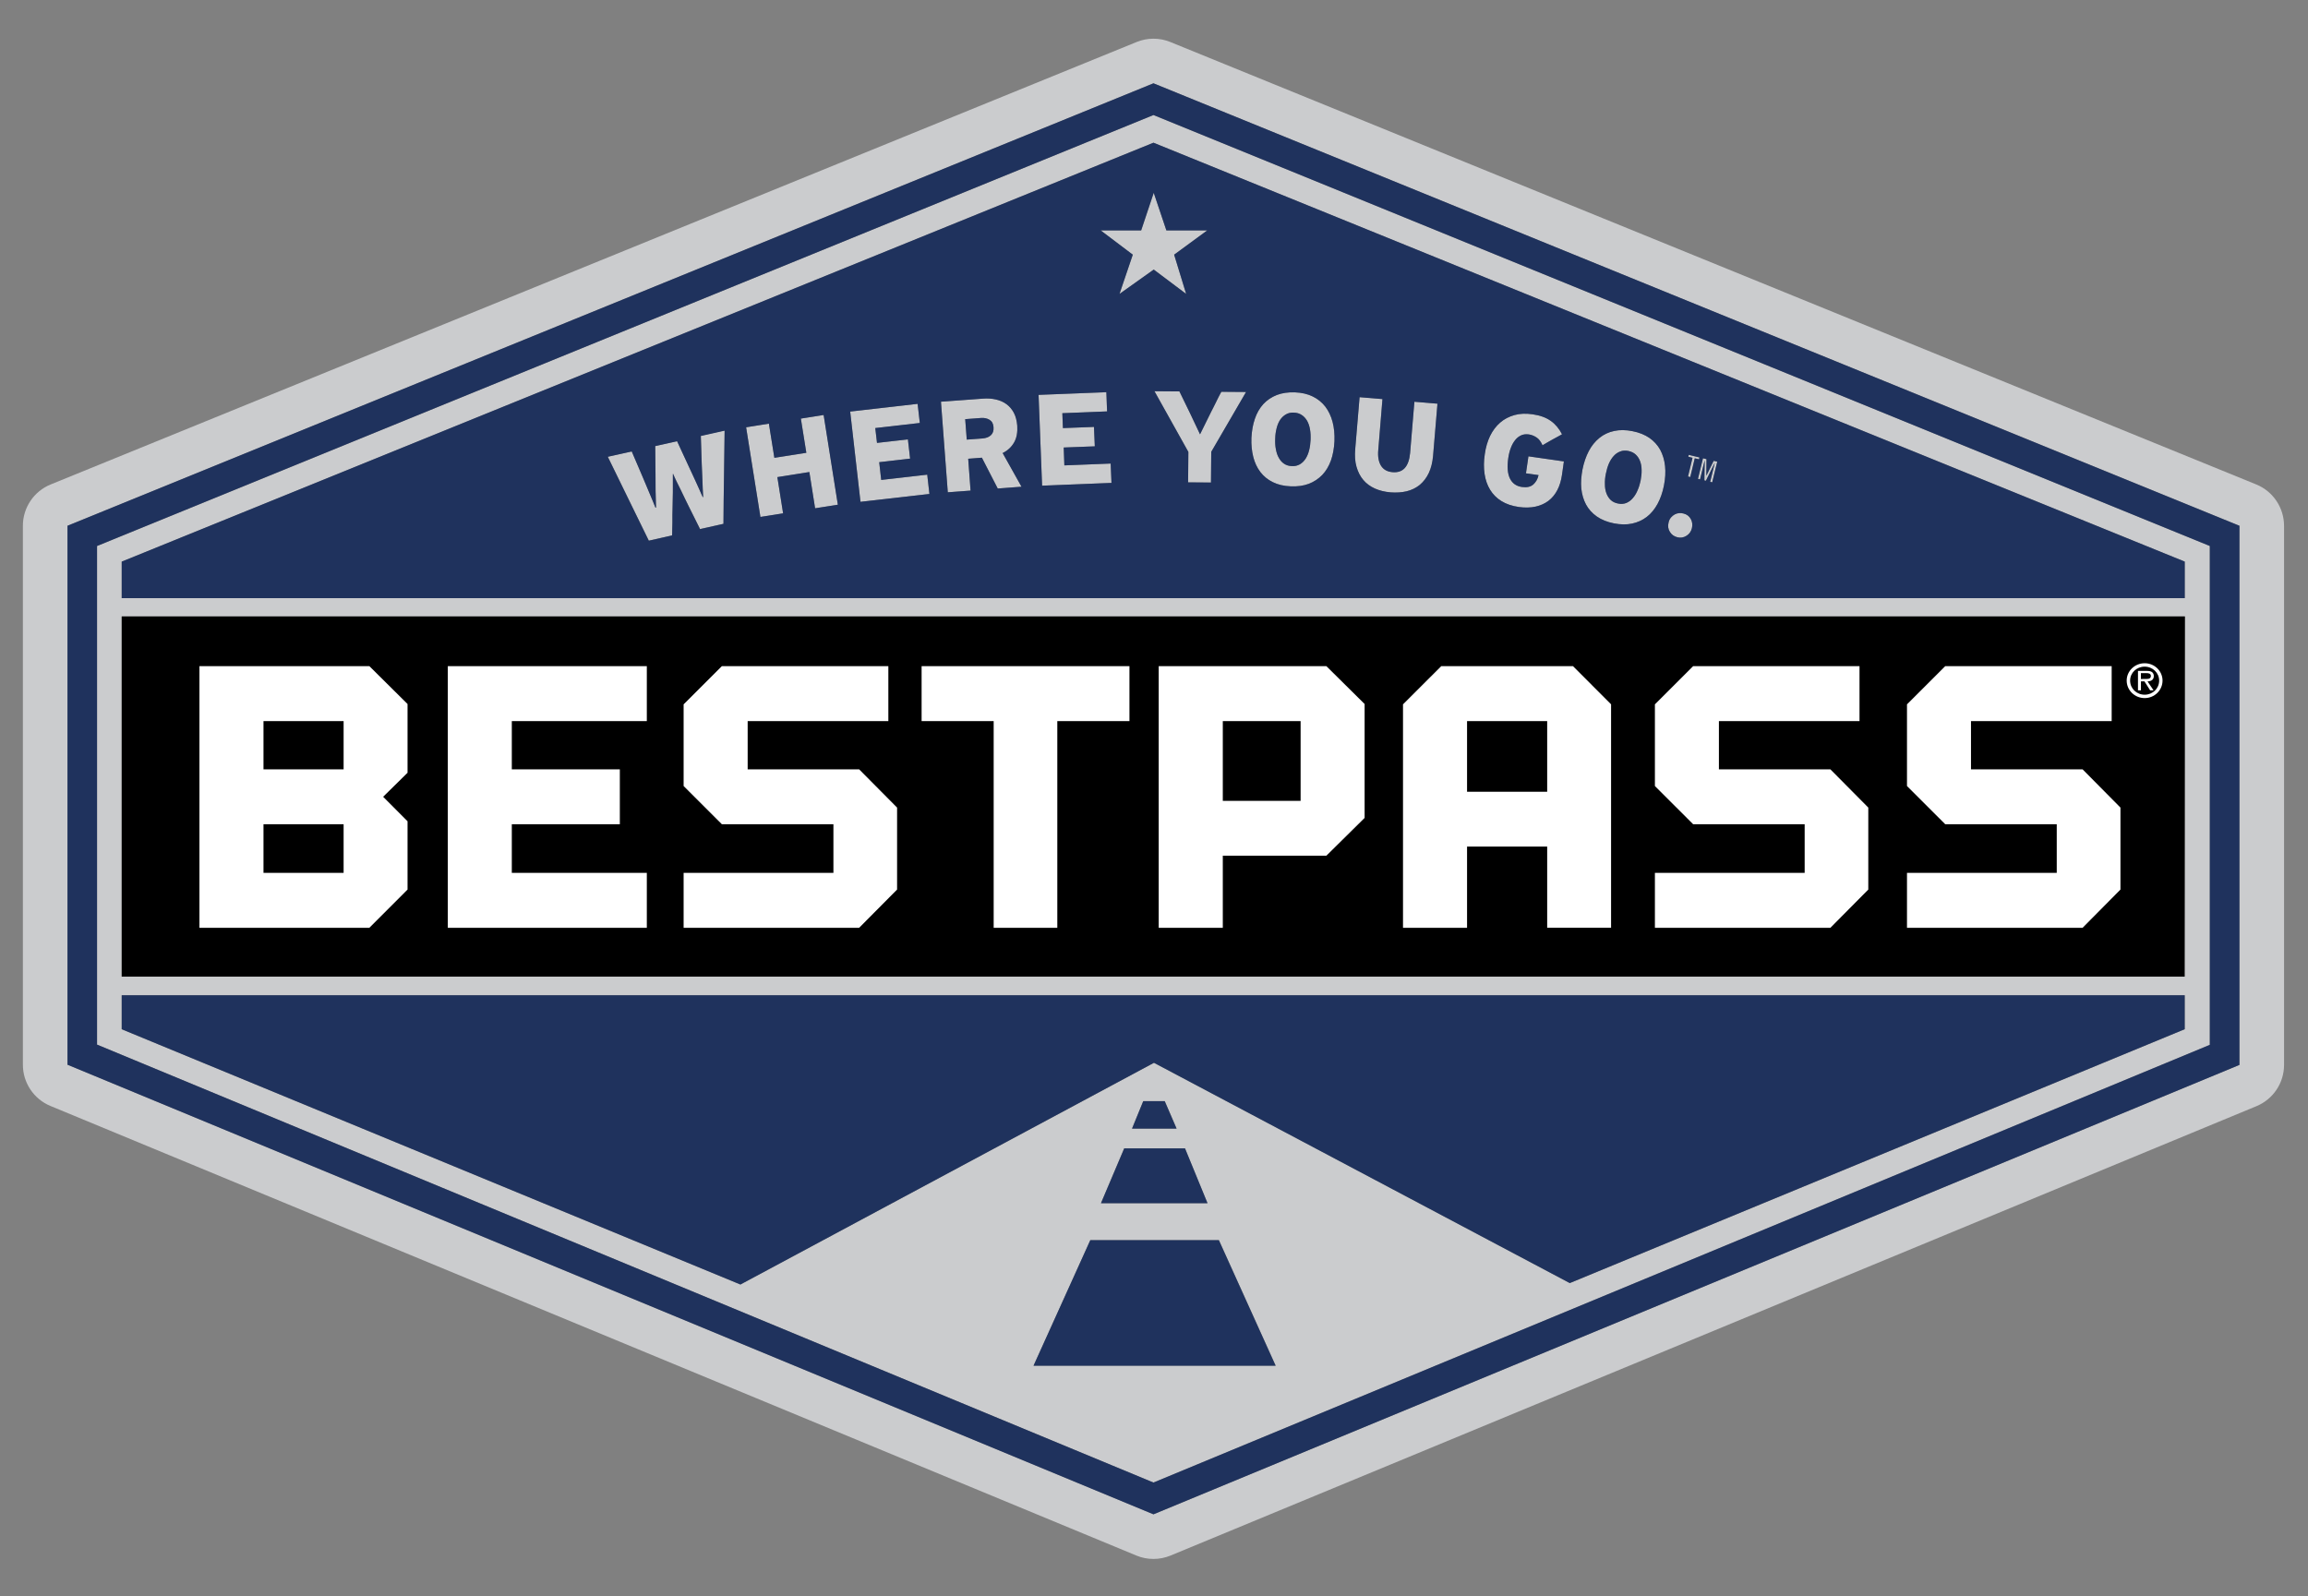 <?xml version="1.0" ?>
<svg xmlns="http://www.w3.org/2000/svg" viewBox="0 0 60.72 42">
    <rect x="0" y="0" width="60.72" height="42" fill="#808080" stroke="none"/>
    <style type="text/css">
    .st0 {
        fill: #CBCCCE;
    }

    .st1 {
        fill: #1F325D;
    }

    .st2 {
        fill: #FFFFFF;
    }
    </style>
    <g>
        <path class="st0" d="M39.202,12.887c0.074,0.121,0.173,0.221,0.297,0.297c0.125,0.078,0.278,0.129,0.458,0.156 c0.161,0.023,0.309,0.019,0.441-0.01c0.132-0.03,0.245-0.081,0.34-0.153c0.096-0.074,0.173-0.168,0.233-0.283 c0.06-0.115,0.101-0.249,0.122-0.4l0.05-0.353l-0.933-0.134l-0.065,0.447l0.331,0.047c-0.022,0.103-0.07,0.186-0.139,0.248 c-0.072,0.061-0.17,0.083-0.295,0.065c-0.151-0.02-0.257-0.097-0.319-0.225c-0.062-0.128-0.077-0.308-0.043-0.538 c0.014-0.097,0.036-0.186,0.067-0.265c0.029-0.08,0.067-0.147,0.113-0.205c0.043-0.056,0.098-0.098,0.158-0.126 c0.06-0.028,0.13-0.035,0.206-0.024c0.067,0.011,0.132,0.035,0.194,0.076c0.065,0.038,0.118,0.11,0.163,0.209 c0.017-0.01,0.048-0.029,0.098-0.058c0.048-0.029,0.101-0.058,0.156-0.089c0.058-0.03,0.11-0.059,0.158-0.086 c0.05-0.028,0.084-0.046,0.101-0.056c-0.077-0.15-0.175-0.267-0.297-0.353c-0.122-0.086-0.28-0.145-0.477-0.173 c-0.175-0.025-0.333-0.019-0.477,0.02c-0.141,0.04-0.268,0.104-0.376,0.198c-0.108,0.093-0.197,0.211-0.266,0.352 c-0.067,0.14-0.115,0.301-0.139,0.479c-0.029,0.187-0.029,0.36-0.007,0.518C39.079,12.628,39.127,12.767,39.202,12.887z" />
        <polygon class="st0" points="44.469,12.552 44.586,12.059 44.699,12.085 44.71,12.036 44.429,11.968 44.417,12.017 44.528,12.045 44.409,12.537 " />
        <path class="st0" d="M41.726,13.275c0.067,0.124,0.161,0.228,0.283,0.314c0.122,0.085,0.271,0.146,0.448,0.181 c0.177,0.035,0.336,0.037,0.482,0.006c0.144-0.031,0.273-0.09,0.384-0.175c0.113-0.086,0.206-0.2,0.283-0.339 c0.077-0.14,0.134-0.302,0.17-0.487c0.036-0.183,0.046-0.354,0.029-0.512c-0.017-0.161-0.06-0.302-0.127-0.427 c-0.069-0.125-0.165-0.23-0.285-0.314c-0.122-0.084-0.271-0.144-0.444-0.177c-0.177-0.036-0.338-0.037-0.484-0.005 c-0.146,0.031-0.276,0.092-0.386,0.182c-0.113,0.091-0.206,0.206-0.281,0.348c-0.074,0.142-0.129,0.302-0.165,0.482 c-0.034,0.177-0.046,0.344-0.031,0.501C41.618,13.009,41.659,13.15,41.726,13.275z M42.249,12.46 c0.019-0.097,0.046-0.185,0.079-0.264c0.036-0.079,0.077-0.146,0.127-0.199c0.048-0.054,0.105-0.094,0.17-0.117 c0.062-0.025,0.134-0.03,0.213-0.015c0.079,0.017,0.144,0.048,0.194,0.094c0.05,0.047,0.089,0.103,0.115,0.173 c0.026,0.07,0.041,0.146,0.041,0.235c0.002,0.088-0.007,0.18-0.026,0.278c-0.019,0.095-0.046,0.181-0.082,0.261 c-0.034,0.081-0.077,0.149-0.127,0.205c-0.048,0.056-0.106,0.097-0.17,0.124c-0.067,0.025-0.137,0.031-0.213,0.014 c-0.077-0.014-0.142-0.046-0.192-0.091c-0.05-0.047-0.089-0.106-0.115-0.175c-0.026-0.069-0.041-0.149-0.041-0.239 C42.22,12.655,42.227,12.561,42.249,12.46z" />
        <path class="st0" d="M44.128,14.136c0.084,0.022,0.165,0.009,0.24-0.038c0.074-0.046,0.122-0.113,0.144-0.201 c0.019-0.085,0.012-0.165-0.029-0.24c-0.041-0.075-0.105-0.125-0.194-0.146c-0.036-0.01-0.074-0.012-0.115-0.01 c-0.038,0.002-0.077,0.014-0.113,0.034c-0.036,0.019-0.07,0.046-0.098,0.079c-0.031,0.035-0.053,0.079-0.065,0.134 c-0.024,0.091-0.012,0.173,0.034,0.246C43.977,14.068,44.042,14.115,44.128,14.136z" />
        <polygon class="st0" points="44.725,12.613 44.846,12.116 44.847,12.116 44.839,12.641 44.878,12.65 45.111,12.18 45.112,12.181 44.992,12.679 45.046,12.691 45.178,12.149 45.084,12.126 44.893,12.515 44.891,12.513 44.895,12.081 44.803,12.058 44.671,12.6 " />
        <polygon class="st0" points="21.07,11.014 21.214,11.914 20.373,12.046 20.229,11.147 19.629,11.242 20.006,13.601 20.603,13.507 20.452,12.554 21.293,12.42 21.444,13.374 22.044,13.28 21.67,10.919 " />
        <path class="st0" d="M18.462,12.201c0.007,0.153,0.012,0.302,0.019,0.441c0.005,0.141,0.009,0.285,0.019,0.434l-0.01,0.002 c-0.012-0.022-0.024-0.048-0.036-0.077c-0.012-0.029-0.031-0.071-0.055-0.126c-0.026-0.056-0.06-0.132-0.103-0.227 c-0.041-0.093-0.098-0.218-0.173-0.373l-0.309-0.668l-0.575,0.128l0.007,0.732c0.002,0.151,0.002,0.299,0.002,0.444 c0.003,0.145,0.007,0.292,0.012,0.441l-0.014,0.004c-0.026-0.061-0.053-0.128-0.081-0.198c-0.029-0.071-0.058-0.141-0.089-0.212 c-0.029-0.071-0.058-0.14-0.086-0.205c-0.029-0.067-0.055-0.128-0.077-0.183l-0.292-0.682l-0.63,0.14 c0.18,0.372,0.36,0.74,0.539,1.104c0.18,0.364,0.36,0.732,0.54,1.104l0.611-0.138c0.002-0.017,0.005-0.059,0.005-0.124 c0.002-0.064,0.002-0.133,0.005-0.21v-0.211c0.003-0.065,0.003-0.107,0.003-0.125c0.005-0.158,0.007-0.316,0.009-0.474v-0.473 h0.007c0.022,0.053,0.05,0.115,0.086,0.189c0.036,0.073,0.072,0.15,0.113,0.228c0.038,0.079,0.077,0.158,0.113,0.235 c0.038,0.077,0.072,0.146,0.101,0.206l0.295,0.592l0.616-0.138c0.002-0.411,0.007-0.821,0.014-1.227 c0.005-0.406,0.012-0.816,0.017-1.229l-0.626,0.14L18.462,12.201z" />
        <path class="st0" d="M26.678,11.643c0.069-0.12,0.096-0.27,0.084-0.448c-0.012-0.132-0.041-0.245-0.091-0.338 c-0.05-0.092-0.115-0.168-0.194-0.225c-0.079-0.058-0.17-0.098-0.278-0.122c-0.106-0.024-0.218-0.031-0.341-0.022l-1.103,0.081 l0.18,2.383l0.599-0.044l-0.062-0.838l0.36-0.028l0.417,0.811l0.626-0.048l-0.496-0.886 C26.507,11.856,26.608,11.764,26.678,11.643z M26.069,11.451c-0.053,0.05-0.127,0.078-0.225,0.086l-0.41,0.03l-0.041-0.538 l0.415-0.031c0.086-0.007,0.163,0.01,0.225,0.048c0.065,0.038,0.098,0.102,0.105,0.192 C26.146,11.331,26.122,11.402,26.069,11.451z" />
        <polygon class="st0" points="23.182,12.628 23.13,12.161 23.942,12.067 23.885,11.561 23.072,11.654 23.027,11.264 24.199,11.13 24.141,10.626 22.367,10.829 22.638,13.204 24.45,12.997 24.393,12.489 " />
        <polygon class="st0" points="28.001,12.245 27.984,11.775 28.802,11.744 28.78,11.233 27.963,11.264 27.948,10.872 29.125,10.825 29.106,10.32 27.323,10.39 27.416,12.779 29.241,12.706 29.219,12.197 " />
        <path class="st0" d="M59.359,12.747L30.789,1.105c-0.142-0.058-0.292-0.087-0.443-0.087s-0.301,0.029-0.443,0.087L1.333,12.747 c-0.442,0.18-0.731,0.61-0.731,1.087v14.181c0,0.475,0.286,0.903,0.725,1.085l28.57,11.83c0.144,0.06,0.296,0.089,0.449,0.089 c0.153,0,0.305-0.03,0.449-0.089l28.57-11.825c0.439-0.182,0.725-0.61,0.725-1.085V13.834 C60.089,13.357,59.8,12.927,59.359,12.747z M58.916,28.019l-28.57,11.825l-28.57-11.83V13.834l28.57-11.642l28.57,11.642V28.019z " />
        <polygon class="st0" points="28.958,6.063 29.802,6.701 29.452,7.734 30.353,7.093 31.206,7.734 30.89,6.701 31.76,6.063 30.686,6.063 30.353,5.073 30.022,6.063 " />
        <path class="st0" d="M31.3,10.855l-0.271-0.557l-0.657-0.005l0.892,1.597l-0.007,0.801l0.602,0.005l0.007-0.808l0.916-1.575 l-0.65-0.005c-0.014,0.024-0.034,0.061-0.06,0.111c-0.024,0.049-0.053,0.102-0.079,0.159c-0.026,0.055-0.053,0.108-0.079,0.158 c-0.024,0.05-0.043,0.086-0.055,0.108l-0.288,0.583L31.3,10.855z" />
        <path class="st0" d="M35.865,12.628c0.081,0.096,0.182,0.17,0.304,0.225c0.122,0.054,0.259,0.087,0.412,0.101 c0.153,0.012,0.297,0.002,0.427-0.029c0.13-0.032,0.245-0.089,0.343-0.168c0.096-0.081,0.177-0.185,0.237-0.312 c0.06-0.128,0.098-0.279,0.113-0.456l0.115-1.368l-0.607-0.051l-0.113,1.352c-0.017,0.175-0.062,0.305-0.139,0.391 c-0.077,0.085-0.185,0.122-0.324,0.11c-0.137-0.012-0.237-0.067-0.302-0.169c-0.062-0.101-0.089-0.24-0.072-0.417l0.11-1.337 l-0.602-0.05l-0.115,1.368c-0.014,0.176-0.005,0.33,0.034,0.465C35.726,12.42,35.785,12.535,35.865,12.628z" />
        <path class="st0" d="M2.553,14.366v13.12l27.793,11.523l27.791-11.517V14.366L30.346,3.027L2.553,14.366z M27.191,35.934 l1.494-3.304h3.383l1.494,3.304H27.191z M31.175,30.216l0.592,1.443h-2.803l0.611-1.443H31.175z M29.782,29.695l0.295-0.722 h0.566l0.312,0.722H29.782z M57.477,27.081l-16.178,6.68L30.36,27.964l-10.88,5.834L3.202,27.081v-0.893h54.275V27.081z M57.475,25.698H3.202v-9.478h54.279L57.475,25.698z M57.477,15.739H3.202v-0.961L30.346,3.755l27.131,11.022V15.739z" />
        <path class="st0" d="M33.158,12.42c0.086,0.111,0.194,0.201,0.328,0.266c0.132,0.066,0.29,0.103,0.47,0.11 c0.18,0.007,0.338-0.014,0.477-0.067c0.137-0.053,0.254-0.132,0.353-0.233c0.098-0.103,0.173-0.229,0.228-0.379 c0.053-0.149,0.084-0.319,0.093-0.507c0.007-0.186-0.01-0.356-0.05-0.511c-0.041-0.155-0.106-0.289-0.192-0.402 c-0.089-0.113-0.197-0.201-0.331-0.266c-0.132-0.065-0.288-0.101-0.465-0.108c-0.18-0.007-0.341,0.017-0.48,0.07 c-0.139,0.055-0.256,0.134-0.355,0.24c-0.096,0.107-0.17,0.235-0.221,0.386c-0.053,0.151-0.081,0.319-0.091,0.501 c-0.007,0.182,0.01,0.348,0.048,0.501C33.009,12.173,33.072,12.307,33.158,12.42z M33.549,11.533 c0.003-0.097,0.017-0.188,0.038-0.271c0.022-0.084,0.053-0.156,0.093-0.218c0.041-0.06,0.091-0.108,0.151-0.141 c0.058-0.034,0.127-0.05,0.209-0.046c0.081,0.002,0.149,0.024,0.206,0.062c0.058,0.037,0.103,0.089,0.141,0.151 c0.036,0.065,0.062,0.14,0.077,0.228c0.015,0.086,0.019,0.18,0.015,0.279c-0.005,0.095-0.017,0.186-0.038,0.27 c-0.022,0.085-0.053,0.159-0.093,0.223c-0.041,0.062-0.091,0.113-0.151,0.147c-0.062,0.035-0.132,0.052-0.209,0.047 c-0.079-0.002-0.146-0.023-0.204-0.061c-0.057-0.037-0.103-0.09-0.139-0.155c-0.038-0.065-0.062-0.142-0.079-0.23 C33.549,11.732,33.544,11.636,33.549,11.533z" />
    </g>
    <path class="st1" d="M28.684,32.631l-1.494,3.304h6.37l-1.494-3.304H28.684z M30.077,28.974l-0.295,0.722h1.172l-0.312-0.722 H30.077z M28.965,31.659h2.803l-0.592-1.443h-1.599L28.965,31.659z M3.202,27.081l16.277,6.717l10.88-5.834l10.939,5.796 l16.178-6.68v-0.893H3.202V27.081z M30.346,2.192L1.776,13.834v14.181l28.57,11.83l28.57-11.825V13.834L30.346,2.192z M58.136,27.492L30.346,39.009L2.553,27.486v-13.12l27.793-11.34l27.791,11.34V27.492z M42.378,13.158 c0.05,0.046,0.115,0.077,0.192,0.091c0.077,0.017,0.146,0.011,0.213-0.014c0.065-0.026,0.122-0.067,0.17-0.124 c0.05-0.056,0.093-0.124,0.127-0.205c0.036-0.08,0.062-0.167,0.082-0.261c0.019-0.098,0.029-0.191,0.026-0.278 c0-0.089-0.015-0.165-0.041-0.235c-0.026-0.069-0.065-0.126-0.115-0.173c-0.05-0.046-0.115-0.077-0.194-0.094 c-0.079-0.016-0.151-0.011-0.213,0.015c-0.065,0.024-0.122,0.063-0.17,0.117c-0.05,0.053-0.091,0.12-0.127,0.199 c-0.034,0.079-0.06,0.167-0.079,0.264c-0.022,0.101-0.029,0.194-0.026,0.284c0,0.09,0.014,0.169,0.041,0.239 C42.29,13.052,42.328,13.111,42.378,13.158z M33.645,12.048c0.036,0.065,0.082,0.117,0.139,0.155 c0.058,0.038,0.125,0.059,0.204,0.061c0.077,0.005,0.146-0.012,0.209-0.047c0.06-0.035,0.11-0.085,0.151-0.147 c0.041-0.064,0.072-0.138,0.093-0.223c0.022-0.084,0.034-0.175,0.038-0.27c0.005-0.099,0-0.193-0.015-0.279 c-0.014-0.087-0.041-0.163-0.077-0.228c-0.038-0.062-0.084-0.114-0.141-0.151c-0.058-0.038-0.125-0.06-0.206-0.062 c-0.082-0.005-0.151,0.012-0.209,0.046c-0.06,0.034-0.11,0.082-0.151,0.141c-0.041,0.062-0.072,0.134-0.093,0.218 c-0.022,0.083-0.036,0.174-0.038,0.271c-0.005,0.103,0,0.199,0.017,0.285C33.582,11.906,33.606,11.983,33.645,12.048z M26.033,11.046c-0.062-0.038-0.139-0.055-0.225-0.048l-0.415,0.031l0.041,0.538l0.41-0.03c0.098-0.008,0.173-0.036,0.225-0.086 c0.053-0.049,0.077-0.12,0.069-0.213C26.131,11.148,26.097,11.084,26.033,11.046z M3.202,14.777v0.961h54.275v-0.961L30.346,3.755 L3.202,14.777z M19.047,12.557c-0.007,0.406-0.012,0.816-0.014,1.227l-0.616,0.138l-0.295-0.592 c-0.029-0.06-0.062-0.13-0.101-0.206c-0.036-0.077-0.074-0.156-0.113-0.235c-0.041-0.078-0.077-0.155-0.113-0.228 c-0.036-0.074-0.065-0.137-0.086-0.189h-0.007v0.473c-0.002,0.157-0.005,0.315-0.009,0.474c0,0.018,0,0.06-0.003,0.125v0.211 c-0.002,0.077-0.002,0.146-0.005,0.21c0,0.065-0.002,0.107-0.005,0.124l-0.611,0.138c-0.18-0.372-0.36-0.74-0.54-1.104 c-0.18-0.364-0.36-0.732-0.539-1.104l0.63-0.14l0.292,0.682c0.022,0.055,0.048,0.116,0.077,0.183 c0.029,0.065,0.058,0.134,0.086,0.205c0.031,0.071,0.06,0.141,0.089,0.212c0.029,0.07,0.055,0.137,0.081,0.198l0.014-0.004 c-0.005-0.149-0.01-0.296-0.012-0.441c0-0.145,0-0.293-0.002-0.444l-0.007-0.732l0.575-0.128l0.309,0.668 c0.074,0.155,0.132,0.279,0.173,0.373c0.043,0.095,0.077,0.17,0.103,0.227c0.024,0.055,0.043,0.097,0.055,0.126 c0.012,0.029,0.024,0.055,0.036,0.077l0.01-0.002c-0.01-0.149-0.014-0.292-0.019-0.434c-0.007-0.139-0.012-0.288-0.019-0.441 l-0.024-0.732l0.626-0.14C19.059,11.741,19.052,12.151,19.047,12.557z M21.444,13.374l-0.151-0.954l-0.842,0.134l0.151,0.953 l-0.597,0.095l-0.376-2.359l0.599-0.096l0.144,0.899l0.841-0.132l-0.144-0.9l0.599-0.095l0.374,2.361L21.444,13.374z M22.638,13.204l-0.271-2.375l1.774-0.203l0.058,0.503l-1.172,0.134l0.046,0.39l0.813-0.092l0.058,0.506l-0.813,0.094l0.053,0.467 l1.211-0.139l0.057,0.508L22.638,13.204z M26.249,12.854l-0.417-0.811l-0.36,0.028l0.062,0.838l-0.599,0.044l-0.18-2.383 l1.103-0.081c0.122-0.01,0.235-0.002,0.341,0.022c0.108,0.024,0.199,0.065,0.278,0.122c0.079,0.058,0.144,0.133,0.194,0.225 c0.05,0.093,0.079,0.206,0.091,0.338c0.012,0.179-0.014,0.328-0.084,0.448c-0.07,0.121-0.17,0.213-0.3,0.277l0.496,0.886 L26.249,12.854z M27.416,12.779l-0.093-2.389l1.784-0.071l0.019,0.506l-1.177,0.047l0.015,0.392l0.817-0.031l0.022,0.511 l-0.818,0.031l0.017,0.47l1.218-0.048l0.022,0.509L27.416,12.779z M44.895,12.081l-0.004,0.432l0.002,0.001l0.191-0.389 l0.094,0.023l-0.132,0.542l-0.054-0.012l0.121-0.497l-0.001-0.002l-0.233,0.471l-0.039-0.009l0.008-0.525h-0.001l-0.121,0.497 L44.671,12.6l0.132-0.542L44.895,12.081z M44.417,12.017l0.012-0.049l0.281,0.068l-0.011,0.049l-0.112-0.026l-0.118,0.493 l-0.06-0.014l0.119-0.492L44.417,12.017z M43.898,13.748c0.012-0.055,0.034-0.099,0.065-0.134c0.029-0.034,0.062-0.06,0.098-0.079 c0.036-0.019,0.074-0.031,0.113-0.034c0.041-0.002,0.079,0,0.115,0.01c0.089,0.022,0.153,0.071,0.194,0.146 c0.041,0.074,0.048,0.155,0.029,0.24c-0.022,0.089-0.07,0.156-0.144,0.201c-0.074,0.047-0.156,0.06-0.24,0.038 c-0.086-0.021-0.151-0.068-0.197-0.143C43.886,13.92,43.874,13.839,43.898,13.748z M41.633,12.352 c0.036-0.18,0.091-0.34,0.165-0.482c0.074-0.141,0.168-0.256,0.281-0.348c0.11-0.09,0.24-0.151,0.386-0.182 c0.146-0.032,0.307-0.031,0.484,0.005c0.173,0.034,0.321,0.094,0.444,0.177c0.12,0.084,0.216,0.189,0.285,0.314 c0.067,0.125,0.11,0.266,0.127,0.427c0.017,0.158,0.007,0.328-0.029,0.512c-0.036,0.185-0.094,0.346-0.17,0.487 c-0.077,0.139-0.17,0.253-0.283,0.339c-0.11,0.085-0.24,0.144-0.384,0.175c-0.146,0.031-0.304,0.029-0.482-0.006 c-0.177-0.035-0.326-0.096-0.448-0.181c-0.122-0.086-0.216-0.19-0.283-0.314c-0.067-0.126-0.108-0.266-0.125-0.422 C41.587,12.696,41.599,12.53,41.633,12.352z M39.063,11.95c0.024-0.179,0.072-0.339,0.139-0.479 c0.07-0.142,0.158-0.259,0.266-0.352c0.108-0.094,0.235-0.158,0.376-0.198c0.144-0.04,0.302-0.046,0.477-0.02 c0.197,0.028,0.355,0.086,0.477,0.173c0.122,0.086,0.221,0.204,0.297,0.353c-0.017,0.011-0.05,0.029-0.101,0.056 c-0.048,0.028-0.101,0.056-0.158,0.086c-0.055,0.031-0.108,0.06-0.156,0.089c-0.05,0.029-0.081,0.048-0.098,0.058 c-0.046-0.098-0.098-0.17-0.163-0.209c-0.062-0.041-0.127-0.065-0.194-0.076c-0.077-0.011-0.146-0.003-0.206,0.024 c-0.06,0.028-0.115,0.07-0.158,0.126c-0.046,0.058-0.084,0.125-0.113,0.205c-0.031,0.079-0.053,0.168-0.067,0.265 c-0.034,0.23-0.019,0.41,0.043,0.538c0.062,0.128,0.168,0.205,0.319,0.225c0.125,0.018,0.223-0.004,0.295-0.065 c0.069-0.062,0.118-0.145,0.139-0.248l-0.331-0.047l0.065-0.447l0.933,0.134l-0.05,0.353c-0.022,0.151-0.062,0.285-0.122,0.4 c-0.06,0.115-0.137,0.209-0.233,0.283c-0.096,0.072-0.209,0.124-0.34,0.153c-0.132,0.029-0.281,0.032-0.441,0.01 c-0.18-0.026-0.333-0.078-0.458-0.156c-0.125-0.077-0.223-0.176-0.297-0.297c-0.074-0.12-0.122-0.259-0.146-0.42 C39.034,12.309,39.034,12.137,39.063,11.95z M35.654,11.819l0.115-1.368l0.602,0.05l-0.11,1.337 c-0.017,0.177,0.01,0.316,0.072,0.417c0.065,0.102,0.165,0.157,0.302,0.169c0.139,0.012,0.247-0.025,0.324-0.11 c0.077-0.086,0.122-0.216,0.139-0.391l0.113-1.352l0.607,0.051l-0.115,1.368c-0.015,0.176-0.053,0.327-0.113,0.456 c-0.06,0.127-0.141,0.23-0.237,0.312c-0.098,0.079-0.213,0.136-0.343,0.168c-0.13,0.031-0.273,0.041-0.427,0.029 c-0.153-0.013-0.29-0.047-0.412-0.101c-0.122-0.055-0.223-0.129-0.304-0.225c-0.079-0.093-0.139-0.209-0.178-0.344 C35.649,12.149,35.639,11.995,35.654,11.819z M32.923,11.521c0.01-0.182,0.038-0.35,0.091-0.501 c0.05-0.151,0.125-0.279,0.221-0.386c0.098-0.105,0.216-0.185,0.355-0.24c0.139-0.053,0.3-0.077,0.48-0.07 c0.177,0.007,0.333,0.043,0.465,0.108c0.134,0.065,0.242,0.153,0.331,0.266c0.086,0.113,0.151,0.247,0.192,0.402 c0.041,0.155,0.057,0.325,0.05,0.511c-0.01,0.188-0.041,0.358-0.093,0.507c-0.055,0.15-0.13,0.276-0.228,0.379 c-0.098,0.101-0.216,0.18-0.353,0.233c-0.139,0.053-0.297,0.074-0.477,0.067c-0.18-0.007-0.338-0.044-0.47-0.11 c-0.134-0.065-0.242-0.155-0.328-0.266c-0.086-0.113-0.149-0.247-0.187-0.398C32.933,11.868,32.916,11.703,32.923,11.521z M31.914,10.737c0.026-0.05,0.053-0.103,0.079-0.158c0.026-0.058,0.055-0.11,0.079-0.159c0.026-0.05,0.046-0.087,0.06-0.111 l0.65,0.005l-0.916,1.575l-0.007,0.808l-0.602-0.005l0.007-0.801l-0.892-1.597l0.657,0.005l0.271,0.557l0.271,0.572l0.288-0.583 C31.87,10.823,31.89,10.787,31.914,10.737z M30.686,6.063h1.074l-0.87,0.638l0.316,1.033l-0.853-0.641l-0.901,0.641l0.35-1.033 l-0.844-0.638h1.064l0.331-0.99L30.686,6.063z" />
    <g>
        <g>
            <path d="M3.202,16.219v9.478h54.272l0.007-9.478H3.202z" />
        </g>
        <g>
            <path class="st2" d="M50.17,24.412v-1.445h3.94v-1.28h-2.934l-1.006-1.005v-2.149l1.006-1.005h4.379v1.445h-3.701v1.27h2.936 l0.996,1.006v2.157l-0.996,1.006H50.17z M43.538,24.412v-1.445h3.94v-1.28h-2.934l-1.006-1.005v-2.149l1.006-1.005h4.377v1.445 h-3.699v1.27h2.933l0.997,1.006v2.157l-0.997,1.006H43.538z M40.704,24.412v-2.136h-2.108v2.136h-1.685v-5.879l1.006-1.005 h3.466l1.002,1.004v5.879H40.704z M38.596,20.832h2.108v-1.859h-2.108V20.832z M30.484,24.412v-6.884h4.411l1.006,0.996v2.997 l-1.006,0.994H32.17v1.897H30.484z M32.17,21.072h2.047v-2.098H32.17V21.072z M26.142,24.412v-5.439h-1.896v-1.445h5.468v1.445 h-1.898v5.439H26.142z M17.985,24.412v-1.445h3.941v-1.28h-2.935l-1.006-1.005v-2.149l1.006-1.005h4.38v1.445H19.67v1.27h2.933 l0.998,1.006v2.157l-0.998,1.006H17.985z M11.781,24.412v-6.884h5.236v1.445h-3.552v1.27h2.842v1.444h-2.842v1.28h3.552v1.445 H11.781z M5.247,24.412v-6.884h4.471l1.004,0.996v1.809l-0.642,0.632l0.642,0.644v1.797l-1.005,1.006H5.247z M6.932,22.967H9.04 v-1.28H6.932V22.967z M6.932,20.244H9.04v-1.27H6.932V20.244z" />
            <g>
                <path class="st2" d="M55.95,17.907c0-0.251,0.212-0.456,0.473-0.456c0.26,0,0.47,0.205,0.47,0.456 c0,0.256-0.211,0.461-0.47,0.461C56.162,18.368,55.95,18.163,55.95,17.907z M56.04,17.907c0,0.209,0.17,0.372,0.383,0.372 c0.211,0,0.381-0.162,0.381-0.372c0-0.203-0.17-0.366-0.381-0.366C56.21,17.54,56.04,17.704,56.04,17.907z M56.658,18.165 h-0.09l-0.151-0.237h-0.092v0.237h-0.078v-0.513h0.23c0.044,0,0.088,0.003,0.129,0.025c0.039,0.022,0.058,0.068,0.058,0.11 c0,0.101-0.073,0.139-0.166,0.142L56.658,18.165z M56.411,17.865c0.074,0,0.175,0.013,0.175-0.079 c0-0.066-0.059-0.075-0.125-0.075h-0.137v0.155L56.411,17.865L56.411,17.865z" />
            </g>
        </g>
    </g>
</svg>